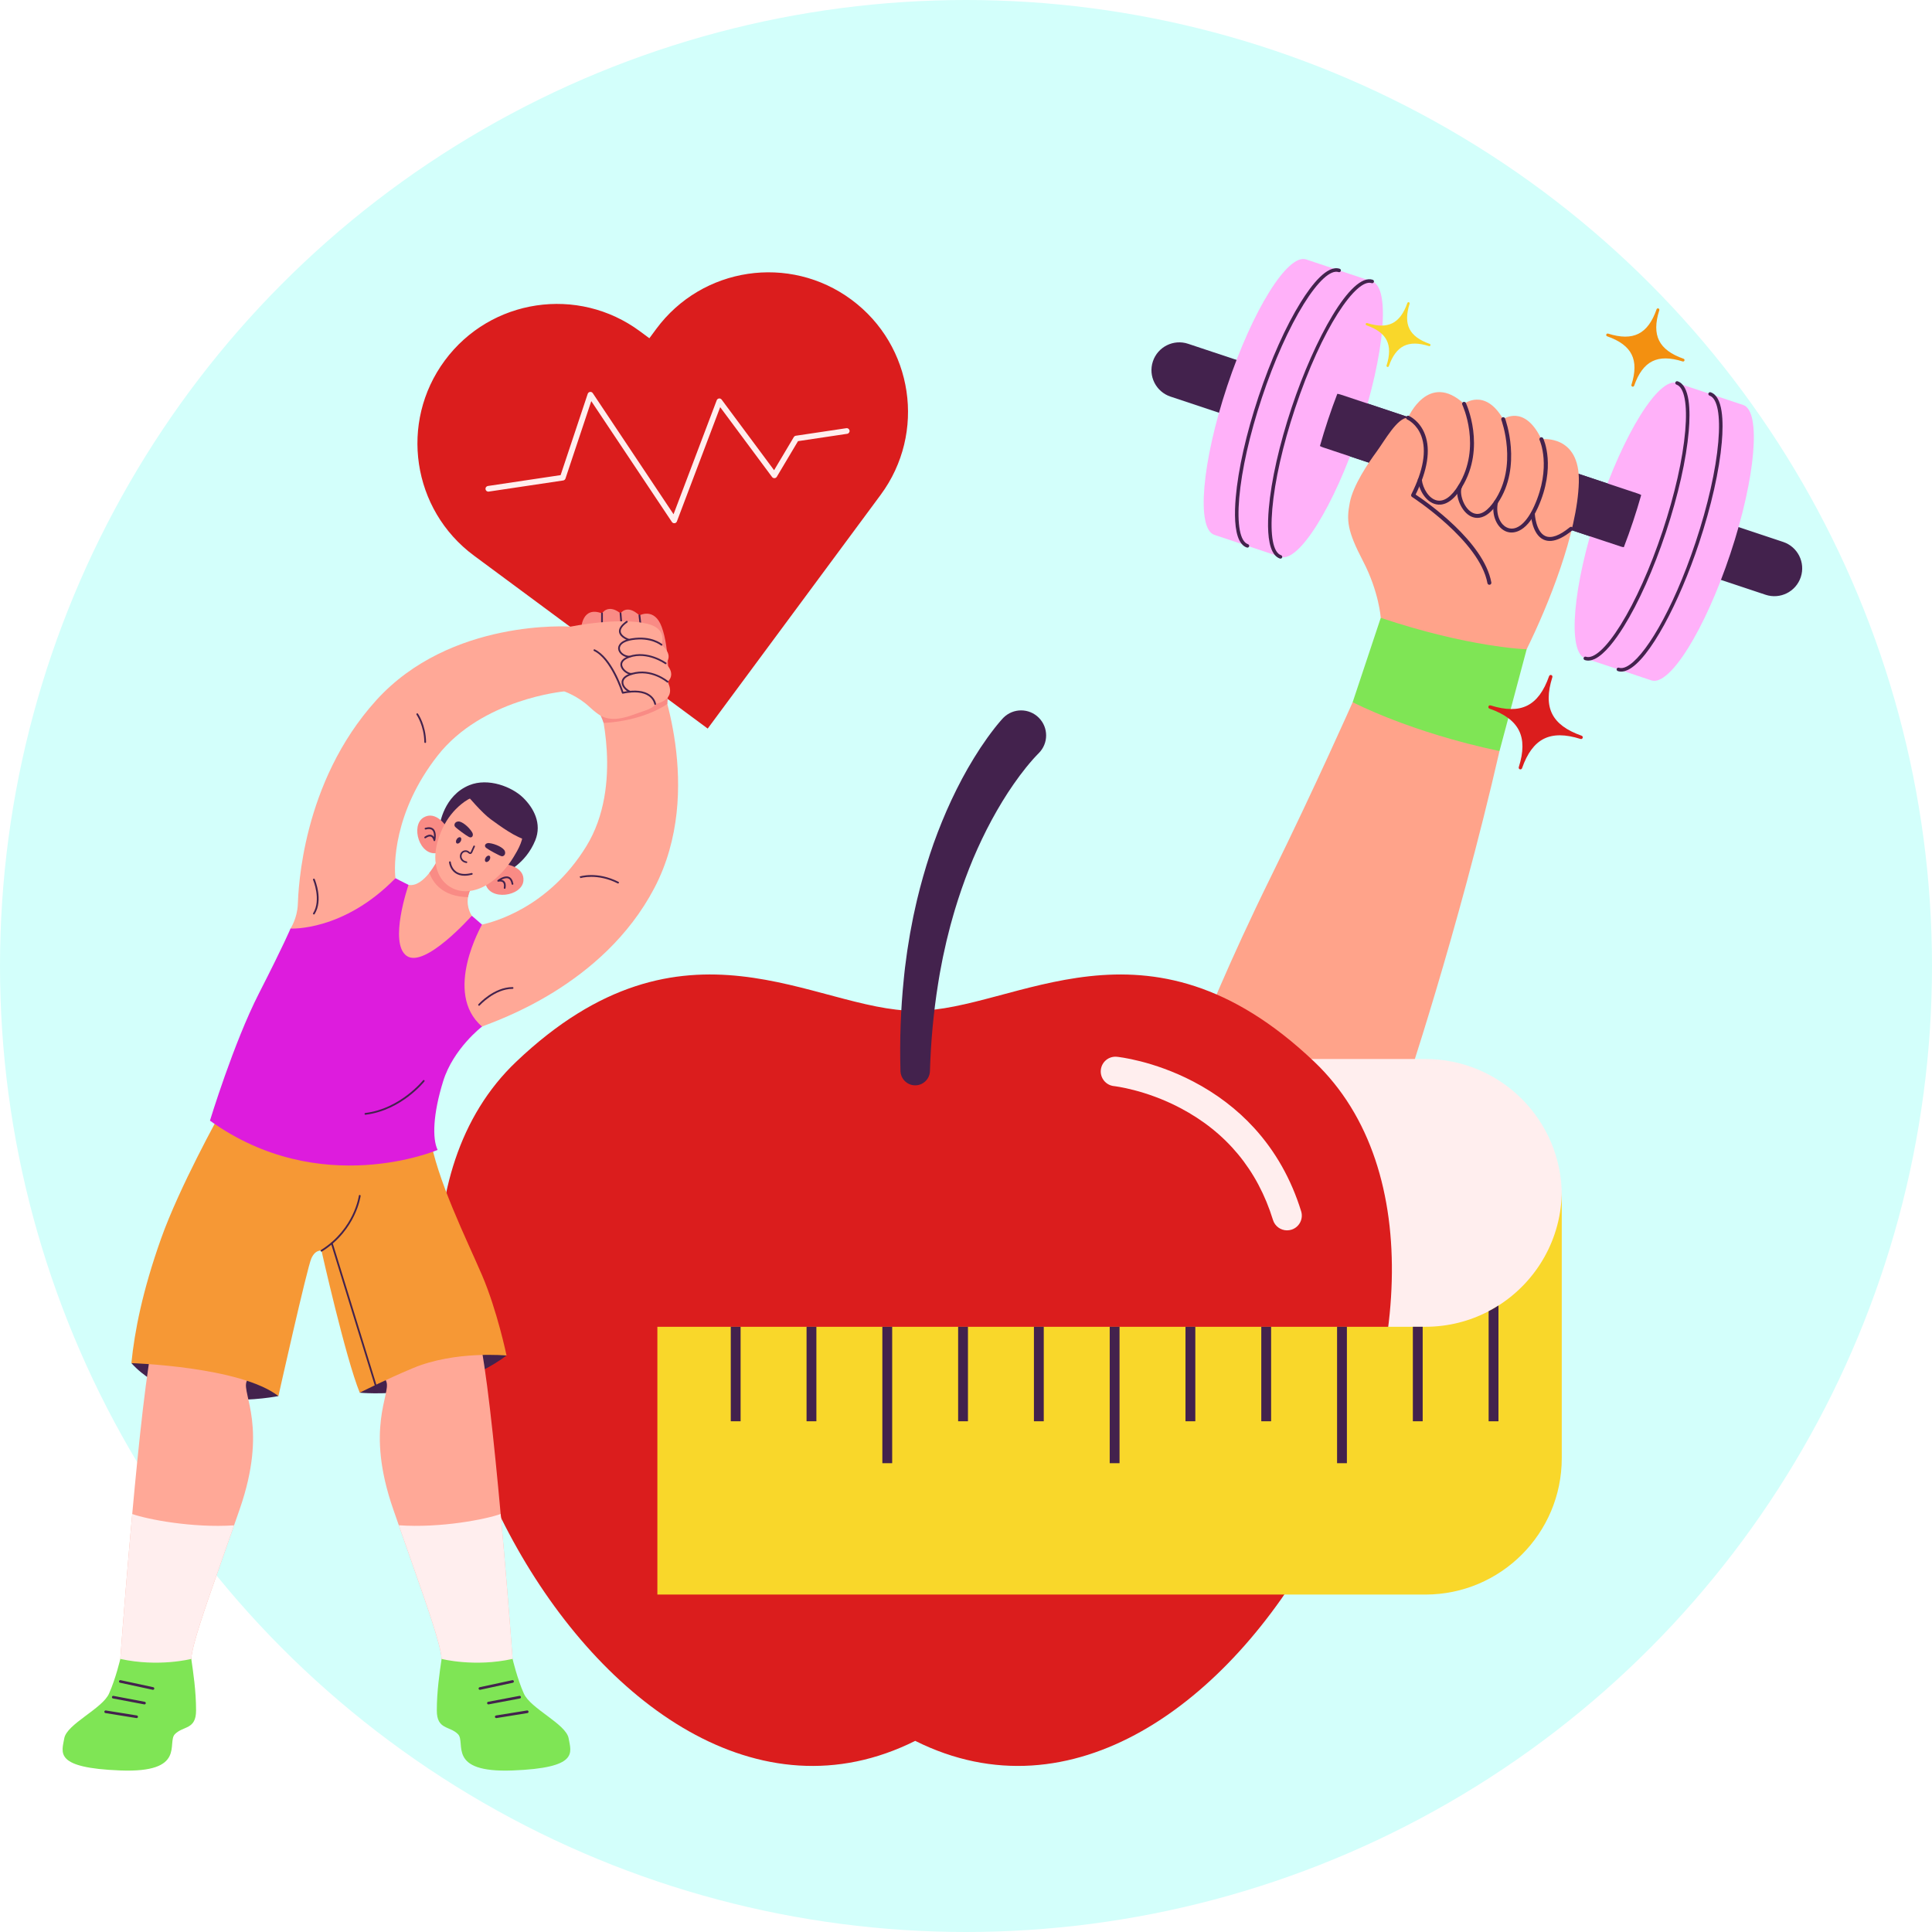 <svg width="679" height="679" viewBox="0 0 679 679" fill="none" xmlns="http://www.w3.org/2000/svg">
<circle cx="339.5" cy="339.5" r="339.5" fill="#D3FFFB"/>
<path d="M475.396 246.783C475.396 246.783 462.065 276.864 446.734 307.974C431.402 339.084 422.78 361.043 422.78 361.043L493.257 384.513C493.257 384.513 512.268 328.206 526.998 263.961C526.998 263.961 509.829 240.771 475.396 246.783Z" fill="#FFA38A"/>
<path d="M620.506 209.026L411.372 139.383C406.247 137.676 403.475 132.137 405.182 127.011C406.889 121.886 412.428 119.114 417.554 120.821L626.688 190.464C631.813 192.171 634.585 197.71 632.878 202.836C631.171 207.961 625.632 210.733 620.506 209.026Z" fill="#43224D"/>
<path d="M608.138 194.597C599.237 221.328 586.818 241.265 580.401 239.128L557.159 231.389C550.742 229.252 552.756 205.85 561.658 179.119C570.559 152.388 582.978 132.451 589.395 134.588L612.636 142.328C619.053 144.465 617.04 167.866 608.138 194.597Z" fill="#FFB1F9"/>
<path d="M560.471 231.589C559.26 232.164 558.074 232.345 556.964 231.975C556.639 231.867 556.465 231.518 556.573 231.193C556.681 230.868 557.03 230.694 557.355 230.802C560.12 231.723 564.574 227.647 569.571 219.622C574.785 211.252 580.02 199.546 584.31 186.662C588.6 173.779 591.428 161.274 592.274 151.447C593.085 142.028 591.965 136.096 589.199 135.175C588.874 135.067 588.7 134.718 588.808 134.393C588.916 134.068 589.265 133.893 589.59 134.001C593.95 135.453 594.127 144.348 593.508 151.555C592.655 161.474 589.806 174.082 585.486 187.054C581.166 200.026 575.888 211.825 570.623 220.275C567.775 224.849 564.011 229.907 560.473 231.59L560.471 231.589Z" fill="#43224D"/>
<path d="M572.079 235.455C570.829 236.048 569.655 236.202 568.584 235.845C568.259 235.737 568.084 235.388 568.192 235.063C568.301 234.738 568.649 234.563 568.974 234.672C569.707 234.915 570.572 234.797 571.539 234.338C577.59 231.464 587.717 215.195 595.929 190.532C600.22 177.648 603.047 165.143 603.893 155.317C604.705 145.897 603.584 139.965 600.819 139.044C600.494 138.936 600.319 138.587 600.428 138.262C600.536 137.937 600.885 137.763 601.21 137.871C605.569 139.323 605.746 148.218 605.127 155.425C604.274 165.344 601.425 177.952 597.105 190.924C590.212 211.623 579.741 231.814 572.082 235.455L572.079 235.455Z" fill="#43224D"/>
<path d="M431.288 135.705C422.386 162.436 420.373 185.838 426.79 187.975L450.031 195.714C456.448 197.851 468.867 177.914 477.768 151.183C486.67 124.452 488.683 101.051 482.266 98.914L459.025 91.174C452.608 89.037 440.189 108.974 431.288 135.705Z" fill="#FFB1F9"/>
<path d="M447.259 193.888C447.882 195.075 448.723 195.93 449.833 196.3C450.158 196.408 450.507 196.234 450.615 195.909C450.723 195.584 450.546 195.234 450.224 195.127C447.459 194.206 446.338 188.274 447.149 178.854C447.995 169.03 450.823 156.523 455.113 143.639C464.638 115.038 476.739 97.725 482.068 99.5C482.393 99.608 482.742 99.433 482.85 99.108C482.959 98.783 482.784 98.435 482.459 98.326C474.819 95.782 461.958 119.17 453.937 143.248C449.618 156.219 446.768 168.827 445.916 178.747C445.453 184.115 445.434 190.42 447.256 193.887L447.259 193.888Z" fill="#43224D"/>
<path d="M435.639 190.019C436.263 191.206 437.104 192.061 438.214 192.43C438.539 192.539 438.888 192.364 438.996 192.039C439.104 191.714 438.929 191.365 438.604 191.257C435.842 190.337 434.718 184.407 435.53 174.985C436.375 165.161 439.204 152.653 443.494 139.77C447.784 126.886 453.018 115.183 458.233 106.81C463.23 98.785 467.684 94.709 470.449 95.63C470.774 95.738 471.123 95.564 471.231 95.239C471.339 94.914 471.165 94.565 470.84 94.457C466.48 93.005 461.006 100.018 457.181 106.157C451.916 114.607 446.638 126.406 442.318 139.378C437.998 152.35 435.149 164.957 434.296 174.877C433.833 180.245 433.814 186.55 435.636 190.018L435.639 190.019Z" fill="#43224D"/>
<path d="M466.736 147.509C465.691 150.646 464.742 153.735 463.891 156.75C464.225 156.941 464.576 157.1 464.95 157.225L492.769 166.489C497.895 168.196 503.434 165.424 505.141 160.299C506.848 155.173 504.076 149.633 498.951 147.927L471.132 138.663C470.757 138.538 470.382 138.453 469.999 138.408C468.875 141.332 467.779 144.375 466.736 147.509Z" fill="#43224D"/>
<path d="M573.957 183.215C572.913 186.352 571.82 189.393 570.694 192.316C570.312 192.269 569.936 192.186 569.561 192.061L546.477 184.374C541.351 182.667 538.579 177.127 540.286 172.002C541.993 166.877 547.533 164.105 552.658 165.811L575.743 173.499C576.117 173.624 576.469 173.78 576.802 173.974C575.948 176.988 575.001 180.081 573.957 183.215Z" fill="#43224D"/>
<path d="M536.541 228.194L526.998 263.961C495.333 257.289 475.396 246.783 475.396 246.783L485.269 217.135C485.269 217.135 522.442 199.586 536.54 228.197L536.541 228.194Z" fill="#7FE555"/>
<path d="M485.27 217.132C485.27 217.132 484.653 207.978 479.042 197.218C473.429 186.458 473.2 182.836 474.377 176.683C475.555 170.528 480.83 162.798 483.772 158.787C486.714 154.777 491.093 146.726 494.858 146.802C494.858 146.802 501.965 130.368 514.545 141.919C514.545 141.919 521.89 136.187 528.299 147.316C528.299 147.316 535.79 141.889 541.721 154.362C541.721 154.362 555.339 152.542 554.881 169.489C554.402 187.31 544.127 212.773 536.538 228.193C536.538 228.193 516.202 227.54 485.267 217.131L485.27 217.132Z" fill="#FFA38A"/>
<path d="M523.745 205.459C523.69 205.484 523.632 205.504 523.57 205.514C523.189 205.583 522.826 205.334 522.757 204.953C520.033 190.098 496.488 174.798 496.252 174.646C495.951 174.454 495.846 174.064 496.004 173.744C500.232 165.321 501.419 158.438 499.538 153.283C497.947 148.929 494.62 147.454 494.585 147.439C494.231 147.288 494.065 146.878 494.217 146.524C494.368 146.171 494.775 146.004 495.13 146.152C495.288 146.22 499.02 147.839 500.833 152.757C502.831 158.177 501.719 165.256 497.527 173.81C501.164 176.23 521.493 190.336 524.127 204.696C524.186 205.016 524.02 205.322 523.74 205.455L523.745 205.459Z" fill="#43224D"/>
<path d="M508.424 176.754C506.996 177.431 505.724 177.458 504.705 177.238C501.132 176.464 498.74 172.29 498.301 168.757C498.254 168.374 498.527 168.024 498.91 167.977C499.293 167.93 499.642 168.203 499.689 168.586C500.074 171.684 502.167 175.257 505 175.873C507.489 176.412 510.107 174.576 512.57 170.559C520.846 157.072 513.985 142.369 513.915 142.22C513.75 141.871 513.895 141.455 514.243 141.289C514.592 141.124 515.008 141.272 515.174 141.618C515.249 141.771 522.429 157.162 513.759 171.288C511.874 174.36 510.046 175.981 508.42 176.755L508.424 176.754Z" fill="#43224D"/>
<path d="M521.607 181.44C519.404 182.487 517.611 181.899 516.503 181.24C513.005 179.148 511.19 173.205 512.547 170.6C512.725 170.259 513.148 170.127 513.49 170.305C513.832 170.483 513.966 170.907 513.785 171.248C512.826 173.089 514.186 178.229 517.221 180.041C520.328 181.899 523.268 178.925 525.186 176.103C533.597 163.735 527.708 147.722 527.648 147.561C527.511 147.2 527.698 146.795 528.055 146.659C528.416 146.523 528.82 146.706 528.957 147.067C529.02 147.235 535.169 163.913 526.344 176.89C524.646 179.387 523.042 180.759 521.61 181.441L521.607 181.44Z" fill="#43224D"/>
<path d="M533.899 186.516C531.932 187.452 530.333 187.136 529.617 186.898C526.09 185.727 524.057 180.993 525.082 176.344C525.164 175.968 525.538 175.728 525.913 175.813C526.29 175.896 526.529 176.269 526.447 176.646C525.571 180.616 527.19 184.621 530.055 185.572C533.143 186.598 536.565 183.708 539.206 177.844C545.402 164.099 541.135 154.754 541.09 154.659C540.924 154.311 541.072 153.895 541.421 153.729C541.769 153.564 542.185 153.712 542.352 154.058C542.543 154.458 546.96 164.043 540.482 178.416C538.268 183.326 535.892 185.564 533.896 186.515L533.899 186.516Z" fill="#43224D"/>
<path d="M548.376 189.162C546.126 190.233 544.169 190.404 542.529 189.668C538.366 187.801 538.019 180.848 538.005 180.552C537.989 180.168 538.287 179.842 538.673 179.823C539.058 179.805 539.383 180.106 539.402 180.491C539.405 180.554 539.724 186.883 543.103 188.394C545.173 189.319 548.069 188.282 551.706 185.308C552.008 185.063 552.446 185.108 552.689 185.406C552.933 185.704 552.89 186.146 552.591 186.389C551.091 187.615 549.684 188.542 548.376 189.162Z" fill="#43224D"/>
<path d="M487.574 128.96C487.359 128.889 487.243 128.657 487.312 128.442C488.477 124.76 488.491 121.861 487.354 119.595C486.219 117.327 483.894 115.601 480.249 114.326C480.035 114.251 479.919 114.02 479.991 113.805C480.062 113.59 480.294 113.475 480.509 113.544C484.191 114.708 487.087 114.721 489.356 113.586C491.624 112.451 493.35 110.125 494.625 106.481C494.7 106.267 494.931 106.151 495.146 106.222C495.36 106.294 495.476 106.525 495.407 106.741C494.243 110.422 494.229 113.321 495.365 115.587C496.5 117.856 498.826 119.582 502.47 120.857C502.684 120.931 502.8 121.162 502.729 121.377C502.657 121.592 502.426 121.708 502.21 121.639C498.529 120.474 495.63 120.46 493.364 121.597C491.095 122.732 489.369 125.057 488.094 128.702C488.02 128.916 487.789 129.032 487.574 128.96Z" fill="#F9D72A"/>
<path d="M534.157 270.374C533.844 270.269 533.674 269.934 533.775 269.619C535.47 264.254 535.49 260.033 533.837 256.729C532.184 253.425 528.794 250.907 523.483 249.05C523.171 248.939 523.005 248.603 523.108 248.291C523.213 247.977 523.548 247.807 523.863 247.909C529.228 249.604 533.449 249.624 536.753 247.971C540.057 246.317 542.575 242.928 544.432 237.617C544.543 237.305 544.879 237.138 545.191 237.242C545.504 237.347 545.675 237.682 545.573 237.997C543.878 243.361 543.858 247.583 545.511 250.887C547.165 254.191 550.554 256.709 555.865 258.566C556.177 258.676 556.344 259.013 556.24 259.324C556.135 259.638 555.8 259.808 555.485 259.707C550.12 258.012 545.899 257.992 542.595 259.645C539.291 261.298 536.773 264.688 534.916 269.999C534.806 270.311 534.469 270.477 534.157 270.374Z" fill="#DB1D1D"/>
<path d="M573.687 135.877C573.428 135.791 573.288 135.512 573.369 135.251C574.774 130.802 574.793 127.3 573.42 124.56C572.048 121.817 569.236 119.731 564.832 118.191C564.574 118.102 564.436 117.82 564.522 117.561C564.608 117.302 564.887 117.163 565.148 117.244C569.597 118.649 573.1 118.668 575.839 117.295C578.582 115.922 580.668 113.111 582.208 108.707C582.297 108.449 582.579 108.311 582.838 108.397C583.097 108.483 583.236 108.762 583.156 109.023C581.751 113.471 581.731 116.974 583.104 119.714C584.477 122.456 587.288 124.543 591.692 126.083C591.95 126.172 592.088 126.454 592.002 126.712C591.916 126.971 591.637 127.111 591.376 127.03C586.928 125.625 583.425 125.606 580.685 126.979C577.945 128.352 575.856 131.163 574.316 135.567C574.227 135.825 573.945 135.963 573.687 135.877Z" fill="#F39010"/>
<path d="M548.88 514.24V420.13C548.88 393.65 527.416 372.187 500.936 372.187H231.035V466.297H500.936C527.416 466.297 548.88 487.76 548.88 514.24Z" fill="#FFEEEE"/>
<path d="M321.654 611.825C211.563 666.873 101.666 449.056 181.377 373.184C240.541 316.867 286.298 355.248 321.654 355.248C357.01 355.248 402.772 316.872 461.936 373.184C541.647 449.056 431.75 666.868 321.654 611.825Z" fill="#DB1D1D"/>
<path d="M365.083 264.701L365.067 264.716L365.036 264.742L364.919 264.854C364.883 264.89 364.837 264.931 364.791 264.982L364.653 265.121C364.473 265.295 364.284 265.504 364.095 265.704C363.905 265.899 363.711 266.114 363.521 266.323C363.327 266.538 363.137 266.743 362.943 266.963C362.559 267.404 362.17 267.839 361.791 268.299C361.407 268.755 361.023 269.21 360.65 269.681C359.145 271.555 357.676 273.505 356.283 275.527C353.468 279.551 350.898 283.82 348.518 288.207C346.143 292.604 343.988 297.139 342.017 301.777C340.067 306.424 338.331 311.175 336.76 315.997L335.624 319.631C335.424 320.235 335.27 320.849 335.091 321.459L334.574 323.291L334.057 325.129C333.888 325.743 333.745 326.362 333.586 326.977L332.655 330.683L331.825 334.419L331.411 336.288C331.273 336.912 331.165 337.542 331.042 338.166L330.326 341.934C330.198 342.558 330.105 343.193 330.003 343.823L329.696 345.717C328.073 355.826 327.137 366.09 326.829 376.404V376.414C326.742 379.276 324.357 381.523 321.496 381.441C318.742 381.359 316.551 379.127 316.469 376.404C316.172 365.675 316.53 354.895 317.631 344.14L317.836 342.123C317.907 341.453 317.964 340.777 318.061 340.107L318.593 336.083C318.685 335.413 318.762 334.737 318.87 334.071L319.192 332.065L319.847 328.047L320.61 324.044C320.743 323.378 320.856 322.708 320.999 322.042L321.439 320.051L321.879 318.06C322.033 317.394 322.161 316.729 322.335 316.068L323.328 312.101C324.72 306.829 326.302 301.587 328.13 296.412C329.983 291.247 332.056 286.139 334.4 281.132C336.75 276.126 339.34 271.202 342.288 266.421C343.747 264.025 345.308 261.67 346.972 259.341C347.382 258.758 347.812 258.179 348.247 257.601C348.671 257.023 349.127 256.444 349.572 255.871C349.793 255.584 350.033 255.292 350.263 255.006C350.499 254.719 350.729 254.427 350.98 254.135C351.226 253.844 351.466 253.557 351.738 253.25L351.937 253.025L352.147 252.789L352.372 252.544L352.5 252.405L352.669 252.226C356.114 248.802 361.678 248.817 365.103 252.262C368.527 255.707 368.512 261.271 365.067 264.696L365.083 264.701Z" fill="#43224D"/>
<path d="M548.88 418.353V512.463C548.88 538.943 527.416 560.406 500.936 560.406H231.035V466.296H500.936C508.968 466.296 516.534 464.325 523.183 460.834C524.365 460.215 525.517 459.549 526.638 458.833C540.014 450.325 548.885 435.373 548.885 418.353H548.88Z" fill="#F9D72A"/>
<path d="M452.333 432.409C450.122 432.409 448.074 430.981 447.388 428.755C441.962 411.166 430.998 397.929 414.807 389.406C402.501 382.926 391.608 381.723 391.501 381.707C388.66 381.41 386.592 378.866 386.884 376.025C387.175 373.184 389.704 371.116 392.55 371.403C393.062 371.454 405.224 372.749 419.245 380.033C427.507 384.328 434.74 389.831 440.744 396.393C448.253 404.604 453.818 414.463 457.288 425.699C458.133 428.432 456.602 431.329 453.869 432.174C453.362 432.333 452.845 432.404 452.338 432.404L452.333 432.409Z" fill="#FFEEEE"/>
<path d="M260.284 466.296H256.829V499.502H260.284V466.296Z" fill="#43224D"/>
<path d="M286.918 466.296H283.463V499.502H286.918V466.296Z" fill="#43224D"/>
<path d="M313.556 466.296H310.101V514.239H313.556V466.296Z" fill="#43224D"/>
<path d="M340.189 466.296H336.734V499.502H340.189V466.296Z" fill="#43224D"/>
<path d="M366.828 466.296H363.373V499.502H366.828V466.296Z" fill="#43224D"/>
<path d="M393.461 466.296H390.006V514.239H393.461V466.296Z" fill="#43224D"/>
<path d="M420.095 466.296H416.639V499.502H420.095V466.296Z" fill="#43224D"/>
<path d="M446.733 466.296H443.278V499.502H446.733V466.296Z" fill="#43224D"/>
<path d="M473.366 466.296H469.911V514.239H473.366V466.296Z" fill="#43224D"/>
<path d="M500 466.296H496.545V499.502H500V466.296Z" fill="#43224D"/>
<path d="M526.633 458.833V499.502H523.178V460.834C524.36 460.215 525.512 459.55 526.633 458.833Z" fill="#43224D"/>
<path d="M318.58 137.5C320.435 149.914 317.553 163.033 309.498 173.918L307.06 177.218L248.72 256.057L169.881 197.718L166.579 195.275C155.694 187.22 149.102 175.513 147.248 163.103C145.393 150.693 148.271 137.571 156.33 126.685C172.439 104.915 203.149 100.326 224.919 116.436L228.22 118.878L230.659 115.578C246.769 93.808 277.478 89.219 299.248 105.328C310.133 113.383 316.725 125.085 318.58 137.5Z" fill="#DB1D1D"/>
<path d="M237.114 183.877C237.114 183.877 237.09 183.881 237.078 183.883C236.705 183.926 236.342 183.754 236.135 183.443L207.803 140.975L198.733 168.191C198.613 168.547 198.306 168.807 197.932 168.863L171.766 172.773C171.218 172.855 170.713 172.477 170.631 171.933C170.55 171.39 170.927 170.88 171.471 170.799L197.029 166.98L206.551 138.411C206.67 138.055 206.977 137.796 207.352 137.74C207.356 137.739 207.36 137.738 207.368 137.737C207.747 137.685 208.119 137.856 208.331 138.174L236.718 180.729L251.887 140.683C252.014 140.343 252.315 140.1 252.674 140.047L252.682 140.046C253.044 139.992 253.405 140.148 253.622 140.441L272.052 165.256L278.981 153.617C279.136 153.359 279.394 153.185 279.692 153.14L297.44 150.488C297.988 150.406 298.493 150.784 298.574 151.327C298.656 151.871 298.279 152.381 297.735 152.462L280.459 155.044L273.007 167.564C272.836 167.853 272.533 168.034 272.198 168.051C271.863 168.068 271.544 167.918 271.343 167.648L253.108 143.095L237.897 183.25C237.771 183.59 237.466 183.833 237.111 183.886L237.114 183.877Z" fill="#FFEEEE"/>
<path d="M162.312 366.142C162.312 366.142 164.835 362.68 169.408 360.781C173.984 358.883 211.905 346.581 229.988 312.066C248.07 277.55 231.086 236.661 231.086 236.661C231.086 236.661 211.423 226.818 210.476 246.578C210.476 246.578 219.368 275.843 206.03 297.47C192.692 319.096 173.384 324.053 169.404 324.951C169.404 324.951 144.197 359.948 162.308 366.142H162.312Z" fill="#FFA897"/>
<path d="M212.146 254.078C212.146 254.078 209.986 247.497 205.948 243.99C201.906 240.483 201.229 239.037 200.718 236.322C200.208 233.607 201.123 229.586 201.682 227.467C202.241 225.348 202.735 221.339 204.291 220.759C204.291 220.759 204.548 212.871 211.574 215.574C211.574 215.574 213.661 212.038 218.086 215.566C218.086 215.566 220.283 212.128 224.729 216.288C224.729 216.288 230.02 213.341 232.572 220.367C235.254 227.753 235.156 239.854 234.536 247.403C234.536 247.403 226.517 253.348 212.15 254.078H212.146Z" fill="#F98B85"/>
<path d="M211.57 218.987C211.399 218.987 211.264 218.848 211.264 218.681V215.578C211.264 215.406 211.403 215.271 211.57 215.271C211.738 215.271 211.877 215.41 211.877 215.578V218.681C211.877 218.852 211.738 218.987 211.57 218.987Z" fill="#43224D"/>
<path d="M218.34 218.987C218.18 218.987 218.046 218.864 218.033 218.705L217.776 215.594C217.764 215.422 217.886 215.275 218.058 215.263C218.229 215.247 218.376 215.373 218.389 215.545L218.646 218.656C218.658 218.827 218.536 218.974 218.364 218.987C218.356 218.987 218.348 218.987 218.34 218.987Z" fill="#43224D"/>
<path d="M225.015 219.068C224.86 219.068 224.729 218.954 224.709 218.795L224.423 216.325C224.402 216.157 224.525 216.002 224.692 215.982C224.86 215.961 225.015 216.084 225.035 216.251L225.321 218.721C225.342 218.889 225.219 219.044 225.052 219.064C225.039 219.064 225.027 219.064 225.015 219.064V219.068Z" fill="#43224D"/>
<path d="M168.367 353.469C168.293 353.469 168.22 353.444 168.162 353.391C168.036 353.277 168.024 353.085 168.138 352.958C168.358 352.714 173.597 346.916 180.145 346.916C180.317 346.916 180.452 347.055 180.452 347.222C180.452 347.39 180.313 347.528 180.145 347.528C173.866 347.528 168.648 353.305 168.595 353.363C168.534 353.432 168.448 353.465 168.367 353.465V353.469Z" fill="#43224D"/>
<path d="M217.221 310.502C217.176 310.502 217.127 310.49 217.082 310.469C209.876 306.811 204.017 308.595 203.96 308.616L203.858 308.326L203.699 308.065C203.744 308.036 209.77 306.072 217.364 309.922C217.515 310 217.576 310.183 217.499 310.335C217.445 310.441 217.335 310.502 217.225 310.502H217.221Z" fill="#43224D"/>
<path d="M126.429 489.462C126.429 489.462 156.641 492.43 178.022 476.397C178.022 476.397 141.355 464.814 126.429 489.462Z" fill="#43224D"/>
<path d="M97.845 490.65C97.845 490.65 63.101 497.778 46.174 479.067C46.174 479.067 88.341 473.722 97.845 490.65Z" fill="#43224D"/>
<path d="M84.254 530.366C83.576 532.322 82.915 534.221 82.265 536.074C80.738 540.443 79.301 544.53 77.962 548.331C71.642 566.315 67.596 577.959 67.237 582.907C67.237 582.948 67.228 582.989 67.228 583.026C67.228 583.026 58.52 600.843 42.283 583.026C42.283 583.026 42.283 583.018 42.283 582.997C42.283 582.989 42.283 582.977 42.283 582.969C42.365 581.879 43.589 565.139 45.361 544.607C45.712 540.553 46.08 536.352 46.472 532.093C48.77 506.85 51.653 479.618 54.16 469.395L91.774 475.335C91.774 475.335 88.21 481.275 86.626 485.628C85.042 489.984 94.15 501.861 84.25 530.371L84.254 530.366Z" fill="#FFA897"/>
<path d="M82.265 536.074C80.738 540.443 79.301 544.529 77.962 548.33C71.642 566.315 67.596 577.959 67.237 582.907C67.237 582.948 67.228 582.989 67.228 583.026C67.228 583.026 58.52 600.843 42.283 583.026C42.283 583.026 42.283 583.018 42.283 582.997C42.283 582.989 42.283 582.977 42.283 582.968C42.365 581.878 43.589 565.139 45.361 544.607C45.712 540.553 46.08 536.352 46.472 532.093C51.592 533.931 67.559 537.058 82.265 536.078V536.074Z" fill="#FFEEEE"/>
<path d="M67.229 583.026C67.229 583.026 55.748 585.994 42.283 583.026C42.283 583.026 40.699 589.857 38.323 595.201C35.947 600.545 23.474 605.889 22.584 610.94C21.694 615.986 18.921 621.335 42.283 622.225C65.644 623.115 58.516 612.426 61.484 609.454C64.452 606.486 68.907 607.968 68.907 601.137C68.907 594.307 67.919 587.774 67.225 583.022L67.229 583.026Z" fill="#7FE555"/>
<path d="M53.768 593.882C53.735 593.882 53.702 593.882 53.67 593.87L42.189 591.395C41.94 591.342 41.781 591.097 41.834 590.848C41.887 590.599 42.132 590.44 42.381 590.493L53.862 592.967C54.111 593.02 54.27 593.265 54.217 593.514C54.172 593.731 53.98 593.878 53.768 593.878V593.882Z" fill="#43224D"/>
<path d="M50.779 599.01C50.751 599.01 50.722 599.01 50.693 599.002L39.707 596.924C39.458 596.875 39.29 596.634 39.339 596.385C39.388 596.136 39.629 595.968 39.878 596.017L50.865 598.095C51.114 598.144 51.281 598.385 51.232 598.634C51.191 598.855 50.996 599.01 50.779 599.01Z" fill="#43224D"/>
<path d="M48.023 603.819C47.999 603.819 47.974 603.819 47.95 603.815L37.061 602.06C36.808 602.019 36.636 601.782 36.677 601.529C36.718 601.276 36.955 601.104 37.208 601.145L48.097 602.901C48.35 602.942 48.521 603.178 48.48 603.432C48.444 603.66 48.248 603.819 48.023 603.819Z" fill="#43224D"/>
<path d="M180.145 583.026C163.912 600.843 155.2 583.026 155.2 583.026C155.2 582.989 155.192 582.948 155.192 582.907C154.832 577.959 150.786 566.319 144.466 548.33C143.127 544.521 141.69 540.43 140.159 536.054C139.514 534.208 138.852 532.314 138.179 530.362C128.278 501.852 137.387 489.976 135.803 485.619C134.218 481.263 130.654 475.327 130.654 475.327L168.269 469.386C170.775 479.609 173.658 506.846 175.956 532.089C176.344 536.348 176.716 540.549 177.063 544.603C178.831 565.082 180.056 581.789 180.141 582.956C180.141 582.977 180.141 582.989 180.141 583.001C180.141 583.013 180.141 583.022 180.141 583.022L180.145 583.026Z" fill="#FFA897"/>
<path d="M180.145 583.026C163.912 600.843 155.2 583.026 155.2 583.026C155.2 582.989 155.192 582.948 155.192 582.907C154.832 577.959 150.786 566.319 144.466 548.331C143.127 544.521 141.69 540.43 140.159 536.054C154.889 537.095 170.837 533.939 175.961 532.089C176.348 536.348 176.72 540.549 177.067 544.603C178.835 565.082 180.06 581.789 180.145 582.956C180.145 582.977 180.145 582.989 180.145 583.001C180.145 583.014 180.145 583.022 180.145 583.022V583.026Z" fill="#FFEEEE"/>
<path d="M155.2 583.026C155.2 583.026 166.68 585.994 180.145 583.026C180.145 583.026 181.729 589.857 184.106 595.201C186.482 600.545 198.955 605.889 199.845 610.94C200.735 615.99 203.507 621.335 180.145 622.225C156.784 623.115 163.912 612.426 160.944 609.454C157.976 606.486 153.522 607.968 153.522 601.137C153.522 594.307 154.51 587.774 155.204 583.022L155.2 583.026Z" fill="#7FE555"/>
<path d="M168.661 593.882C168.448 593.882 168.256 593.735 168.211 593.519C168.158 593.27 168.318 593.025 168.567 592.972L180.047 590.498C180.296 590.444 180.541 590.604 180.595 590.853C180.648 591.102 180.488 591.347 180.239 591.4L168.759 593.874C168.726 593.882 168.693 593.886 168.661 593.886V593.882Z" fill="#43224D"/>
<path d="M171.649 599.01C171.433 599.01 171.237 598.855 171.196 598.634C171.147 598.385 171.314 598.14 171.563 598.095L182.55 596.017C182.799 595.968 183.044 596.136 183.089 596.385C183.138 596.634 182.971 596.879 182.722 596.924L171.735 599.002C171.706 599.006 171.678 599.01 171.649 599.01Z" fill="#43224D"/>
<path d="M174.405 603.819C174.18 603.819 173.985 603.656 173.948 603.432C173.907 603.178 174.078 602.942 174.332 602.901L185.22 601.145C185.473 601.104 185.71 601.276 185.751 601.529C185.792 601.782 185.62 602.019 185.367 602.06L174.479 603.815C174.454 603.815 174.43 603.819 174.405 603.819Z" fill="#43224D"/>
<path d="M102.099 326.335C102.099 326.335 104.476 322.771 104.672 317.822C104.867 312.874 106.056 275.059 132.189 246.158C158.323 217.256 200.49 220.224 200.49 220.224C200.49 220.224 216.527 235.269 198.314 242.989C198.314 242.989 169.485 245.561 153.807 265.559C138.13 285.552 138.448 304.59 138.983 308.632C138.983 308.632 114.176 341.184 102.099 326.335Z" fill="#FFA897"/>
<path d="M77.354 391.467C77.354 391.467 63.101 417.004 56.569 435.418C50.036 453.831 47.309 467.831 46.174 479.071C46.174 479.071 84.482 480.259 97.845 490.653C97.845 490.653 107.942 445.514 109.428 442.248C110.914 438.982 112.992 439.574 112.992 439.574C112.992 439.574 121.46 477.286 126.433 489.461C126.433 489.461 135.145 485.015 145.062 480.851C159.911 474.616 178.026 476.396 178.026 476.396C178.026 476.396 174.76 460.657 169.416 448.184C164.072 435.712 153.379 414.33 151.003 398.889L77.358 391.467H77.354Z" fill="#F69835"/>
<path d="M165.811 321.832L169.412 324.951C169.412 324.951 155.555 348.904 169.412 360.785C169.412 360.785 159.315 368.506 155.751 379.987C152.187 391.467 151.868 400.18 153.808 404.14C153.808 404.14 112.592 421.761 73.79 393.847C73.79 393.847 82.106 366.526 91.015 349.105C99.923 331.683 102.099 326.339 102.099 326.339C102.099 326.339 120.692 327.437 138.983 308.636C138.983 308.636 142.09 310.302 143.576 310.996C143.576 310.996 153.232 329.344 165.811 321.836V321.832Z" fill="#DD1CDD"/>
<path d="M165.811 321.831C165.811 321.831 149.325 340.477 142.919 335.937C136.513 331.397 143.576 310.992 143.576 310.992C146.361 311.506 148.99 309.179 150.901 306.774C152.738 304.463 153.906 302.083 153.906 302.083L167.383 309.632C165.59 311.633 164.77 313.572 164.484 315.299C163.855 319.084 165.807 321.827 165.807 321.827L165.811 321.831Z" fill="#FFA897"/>
<path d="M110.314 321.395C110.257 321.395 110.204 321.378 110.151 321.35C110.008 321.26 109.963 321.068 110.053 320.925C112.972 316.234 110.061 309.293 110.032 309.224C109.967 309.069 110.036 308.885 110.195 308.82C110.351 308.755 110.534 308.824 110.6 308.983C110.726 309.281 113.666 316.291 110.579 321.252C110.522 321.346 110.42 321.399 110.318 321.399L110.314 321.395Z" fill="#43224D"/>
<path d="M149.435 261.113C149.267 261.113 149.129 260.978 149.129 260.811C149.051 255.046 146.418 251.22 146.393 251.183C146.295 251.045 146.328 250.853 146.467 250.755C146.606 250.657 146.797 250.689 146.895 250.828C147.01 250.987 149.659 254.833 149.741 260.802C149.741 260.974 149.606 261.113 149.439 261.113H149.435Z" fill="#43224D"/>
<path d="M128.429 391.773C128.274 391.773 128.143 391.659 128.123 391.5C128.102 391.333 128.225 391.177 128.392 391.157C140.588 389.704 148.598 379.791 148.68 379.688C148.786 379.554 148.978 379.533 149.112 379.639C149.247 379.746 149.268 379.938 149.161 380.072C149.141 380.097 147.091 382.657 143.539 385.359C140.257 387.854 134.978 390.994 128.466 391.769C128.454 391.769 128.441 391.769 128.429 391.769V391.773Z" fill="#43224D"/>
<path d="M112.988 439.88C112.886 439.88 112.784 439.827 112.727 439.738C112.637 439.595 112.682 439.403 112.825 439.313C118.888 435.524 122.182 430.539 123.873 427.028C125.71 423.215 126.118 420.263 126.122 420.23C126.143 420.063 126.298 419.944 126.469 419.965C126.637 419.985 126.755 420.14 126.735 420.312C126.718 420.434 126.318 423.374 124.44 427.273C122.713 430.866 119.349 435.961 113.151 439.835C113.102 439.868 113.045 439.88 112.988 439.88Z" fill="#43224D"/>
<path d="M131.981 487.048C131.85 487.048 131.728 486.963 131.687 486.832L116.32 437.018C116.271 436.855 116.361 436.683 116.524 436.634C116.687 436.585 116.859 436.675 116.908 436.839L132.275 486.652C132.324 486.816 132.234 486.987 132.071 487.036C132.042 487.044 132.01 487.048 131.981 487.048Z" fill="#43224D"/>
<path d="M167.387 309.632C165.594 311.633 164.774 313.572 164.488 315.299C155.445 315.144 152.117 310.151 150.901 306.77C152.738 304.459 153.906 302.079 153.906 302.079L167.383 309.628L167.387 309.632Z" fill="#F98B85"/>
<path d="M154.563 289.908C154.563 289.908 155.898 279.628 164.958 275.949C171.625 273.243 179.888 276.541 183.75 280.257C187.613 283.968 190.507 289.471 188.123 295.334C184.71 303.72 177.598 306.684 177.598 306.684L154.567 289.908H154.563Z" fill="#43224D"/>
<path d="M156.845 290.464C156.845 290.464 153.203 284.748 148.896 287.287C144.14 290.088 147.471 301.156 153.754 299.756L156.845 290.464Z" fill="#F98B85"/>
<path d="M152.668 295.624C152.668 295.624 152.66 295.624 152.656 295.624C152.509 295.62 152.387 295.514 152.362 295.367C152.362 295.359 152.17 294.33 151.472 294.044C151.003 293.852 150.374 294.028 149.606 294.567C149.468 294.665 149.276 294.632 149.178 294.493C149.08 294.355 149.112 294.163 149.251 294.065C150.202 293.395 151.031 293.195 151.709 293.477C152.068 293.624 152.33 293.885 152.517 294.163C152.57 293.371 152.505 292.342 151.925 291.778C151.456 291.321 150.684 291.235 149.635 291.521C149.472 291.566 149.3 291.468 149.255 291.305C149.21 291.141 149.308 290.97 149.472 290.925C150.75 290.578 151.717 290.717 152.354 291.333C153.628 292.574 152.991 295.269 152.962 295.383C152.93 295.522 152.803 295.62 152.664 295.62L152.668 295.624Z" fill="#43224D"/>
<path d="M177.704 303.72C177.704 303.72 184.424 304.59 183.955 309.571C183.44 315.066 172 316.752 170.6 310.465L177.704 303.72Z" fill="#F98B85"/>
<path d="M177.361 312.372C177.361 312.372 177.324 312.372 177.308 312.368C177.141 312.339 177.03 312.18 177.059 312.013C177.222 311.09 177.116 310.445 176.74 310.102C176.185 309.592 175.173 309.857 175.164 309.861C175.022 309.898 174.875 309.832 174.809 309.702C174.744 309.571 174.777 309.412 174.891 309.322C174.981 309.249 177.153 307.526 178.814 308.154C179.643 308.469 180.182 309.285 180.411 310.592C180.439 310.759 180.329 310.918 180.162 310.947C179.994 310.976 179.835 310.865 179.807 310.698C179.619 309.624 179.215 308.963 178.602 308.734C177.88 308.461 176.924 308.812 176.193 309.208C176.524 309.261 176.871 309.387 177.157 309.649C177.7 310.143 177.871 310.976 177.667 312.123C177.643 312.274 177.512 312.376 177.365 312.376L177.361 312.372Z" fill="#43224D"/>
<path d="M153.975 306.701C151.733 301.058 153.73 294.865 155.69 290.807C157.212 287.651 159.393 284.846 162.112 282.633C168.852 277.146 173.131 279.906 178.765 285.009C183.612 289.398 186.041 292.203 180.823 300.658C180.823 300.658 174.332 312.6 164.223 313.213C159.781 313.482 155.624 310.841 153.979 306.701H153.975Z" fill="#FFA897"/>
<path d="M171.927 296.306C174.172 296.571 176.924 297.906 177.406 299.07C177.888 300.234 177.006 301.107 176.238 300.907C175.471 300.707 171.776 298.715 170.857 297.988C169.938 297.261 170.661 296.155 171.927 296.306Z" fill="#43224D"/>
<path d="M172.029 302.255C172.396 301.678 172.394 301.021 172.024 300.786C171.655 300.551 171.059 300.829 170.692 301.405C170.326 301.982 170.328 302.639 170.697 302.874C171.066 303.109 171.663 302.832 172.029 302.255Z" fill="#43224D"/>
<path d="M165.925 292.489C164.733 290.57 162.353 288.643 161.095 288.704C159.838 288.765 159.421 289.933 159.928 290.541C160.434 291.15 163.806 293.652 164.855 294.175C165.905 294.698 166.599 293.575 165.925 292.493V292.489Z" fill="#43224D"/>
<path d="M161.853 295.781C162.219 295.205 162.217 294.547 161.848 294.312C161.479 294.078 160.882 294.355 160.516 294.932C160.149 295.508 160.151 296.166 160.521 296.4C160.89 296.635 161.486 296.358 161.853 295.781Z" fill="#43224D"/>
<path d="M166.386 297.323L165.778 298.65C165.68 298.858 165.586 299.07 165.488 299.279C165.443 299.372 165.382 299.564 165.26 299.573C165.137 299.581 164.97 299.389 164.884 299.315C164.749 299.197 164.61 299.095 164.447 299.017C164.129 298.866 163.774 298.809 163.422 298.846C162.716 298.923 162.112 299.344 161.822 299.997C161.528 300.663 161.565 301.455 161.94 302.079C162.365 302.79 163.12 303.21 163.929 303.312C164.084 303.333 164.219 303.165 164.219 303.022C164.219 302.851 164.084 302.753 163.929 302.733C163.32 302.655 162.737 302.296 162.426 301.761C162.116 301.226 162.128 300.561 162.447 300.046C162.765 299.532 163.365 299.311 163.929 299.438C164.243 299.507 164.435 299.695 164.68 299.887C164.949 300.099 165.296 300.242 165.615 300.038C165.954 299.822 166.084 299.34 166.244 298.997C166.456 298.531 166.672 298.066 166.885 297.601C166.95 297.458 166.925 297.29 166.783 297.205C166.66 297.131 166.452 297.168 166.386 297.307V297.323Z" fill="#43224D"/>
<path d="M163.308 307.775C161.989 307.775 160.871 307.452 159.964 306.807C158.049 305.443 157.829 303.153 157.817 303.055C157.8 302.888 157.927 302.737 158.098 302.72C158.266 302.704 158.417 302.83 158.433 302.998C158.433 303.022 158.646 305.109 160.328 306.305C161.618 307.223 163.439 307.399 165.733 306.827C165.897 306.787 166.064 306.889 166.105 307.052C166.146 307.215 166.044 307.383 165.88 307.423C164.953 307.656 164.092 307.771 163.304 307.771L163.308 307.775Z" fill="#43224D"/>
<path d="M164.28 279.628C164.28 279.628 169.412 285.752 172.531 287.977C175.352 289.99 181.44 294.636 185.596 295.314C189.752 295.996 178.259 272.561 164.28 279.624V279.628Z" fill="#43224D"/>
<path d="M198.314 242.99C198.314 242.99 203.058 244.639 206.981 248.273C210.905 251.91 212.415 252.425 215.171 252.641C217.923 252.858 221.826 251.51 223.872 250.726C225.917 249.942 229.849 249.016 230.257 247.403C230.257 247.403 238.072 246.288 234.622 239.601C234.622 239.601 237.912 237.143 233.923 233.126C233.923 233.126 237.1 230.57 232.486 226.601C232.486 226.601 234.842 221.024 227.583 219.248C219.948 217.382 207.929 218.795 200.494 220.228C200.494 220.228 197.489 228.626 198.322 242.99H198.314Z" fill="#FFA897"/>
<path d="M230.253 247.709C230.102 247.709 229.971 247.599 229.947 247.443C229.947 247.443 229.706 245.839 228.036 244.659C226.064 243.259 222.998 242.965 218.928 243.785C218.772 243.814 218.621 243.724 218.572 243.577C218.536 243.459 214.763 231.672 208.766 228.789C208.61 228.716 208.549 228.532 208.623 228.377C208.696 228.222 208.88 228.161 209.035 228.234C214.837 231.023 218.47 241.303 219.079 243.132C223.202 242.344 226.342 242.691 228.412 244.173C230.294 245.516 230.547 247.292 230.559 247.366C230.584 247.533 230.461 247.688 230.294 247.713C230.282 247.713 230.265 247.713 230.253 247.713V247.709Z" fill="#43224D"/>
<path d="M221.434 243.414C221.394 243.414 221.357 243.406 221.316 243.389C219.863 242.793 218.368 241.291 218.454 239.682C218.507 238.702 219.168 237.359 222.035 236.522C229.049 234.477 234.756 239.319 234.814 239.368C234.944 239.478 234.956 239.674 234.846 239.801C234.736 239.931 234.54 239.944 234.413 239.833C234.36 239.784 228.894 235.163 222.21 237.114C220.218 237.694 219.132 238.596 219.07 239.715C219.001 240.993 220.279 242.295 221.553 242.818C221.712 242.883 221.785 243.063 221.72 243.218C221.671 243.336 221.557 243.41 221.434 243.41V243.414Z" fill="#43224D"/>
<path d="M221.859 237.151C220.557 237.151 218.568 235.787 218.127 234.199C217.874 233.297 217.927 231.615 221.12 230.521C227.661 228.275 234.038 232.827 234.103 232.872C234.242 232.97 234.27 233.166 234.172 233.301C234.075 233.44 233.879 233.468 233.744 233.37C233.683 233.325 227.558 228.961 221.324 231.1C219.903 231.59 218.295 232.493 218.727 234.032C219.148 235.53 221.173 236.71 222.067 236.514C222.235 236.477 222.398 236.583 222.435 236.751C222.471 236.918 222.365 237.082 222.198 237.118C222.096 237.143 221.981 237.151 221.867 237.151H221.859Z" fill="#43224D"/>
<path d="M221.218 231.121C221.218 231.121 221.206 231.121 221.202 231.121C219.107 231.019 217.327 229.602 217.241 227.969C217.205 227.303 217.45 225.07 222.108 224.335C228.971 223.249 232.535 226.242 232.682 226.368C232.813 226.479 232.825 226.674 232.715 226.801C232.605 226.932 232.409 226.944 232.282 226.834C232.229 226.789 228.751 223.906 222.206 224.943C219.405 225.384 217.78 226.507 217.858 227.936C217.931 229.267 219.442 230.418 221.234 230.508C221.406 230.516 221.536 230.659 221.528 230.831C221.52 230.994 221.385 231.125 221.222 231.125L221.218 231.121Z" fill="#43224D"/>
<path d="M221.006 225.152C220.973 225.152 220.944 225.148 220.912 225.136C220.789 225.095 217.87 224.139 217.56 222.155C217.368 220.918 218.229 219.608 220.124 218.256C220.263 218.158 220.454 218.191 220.552 218.33C220.65 218.468 220.618 218.66 220.479 218.758C218.793 219.959 218.013 221.069 218.168 222.057C218.417 223.67 221.071 224.54 221.1 224.548C221.263 224.601 221.349 224.772 221.3 224.936C221.259 225.066 221.136 225.148 221.006 225.148V225.152Z" fill="#43224D"/>
</svg>
